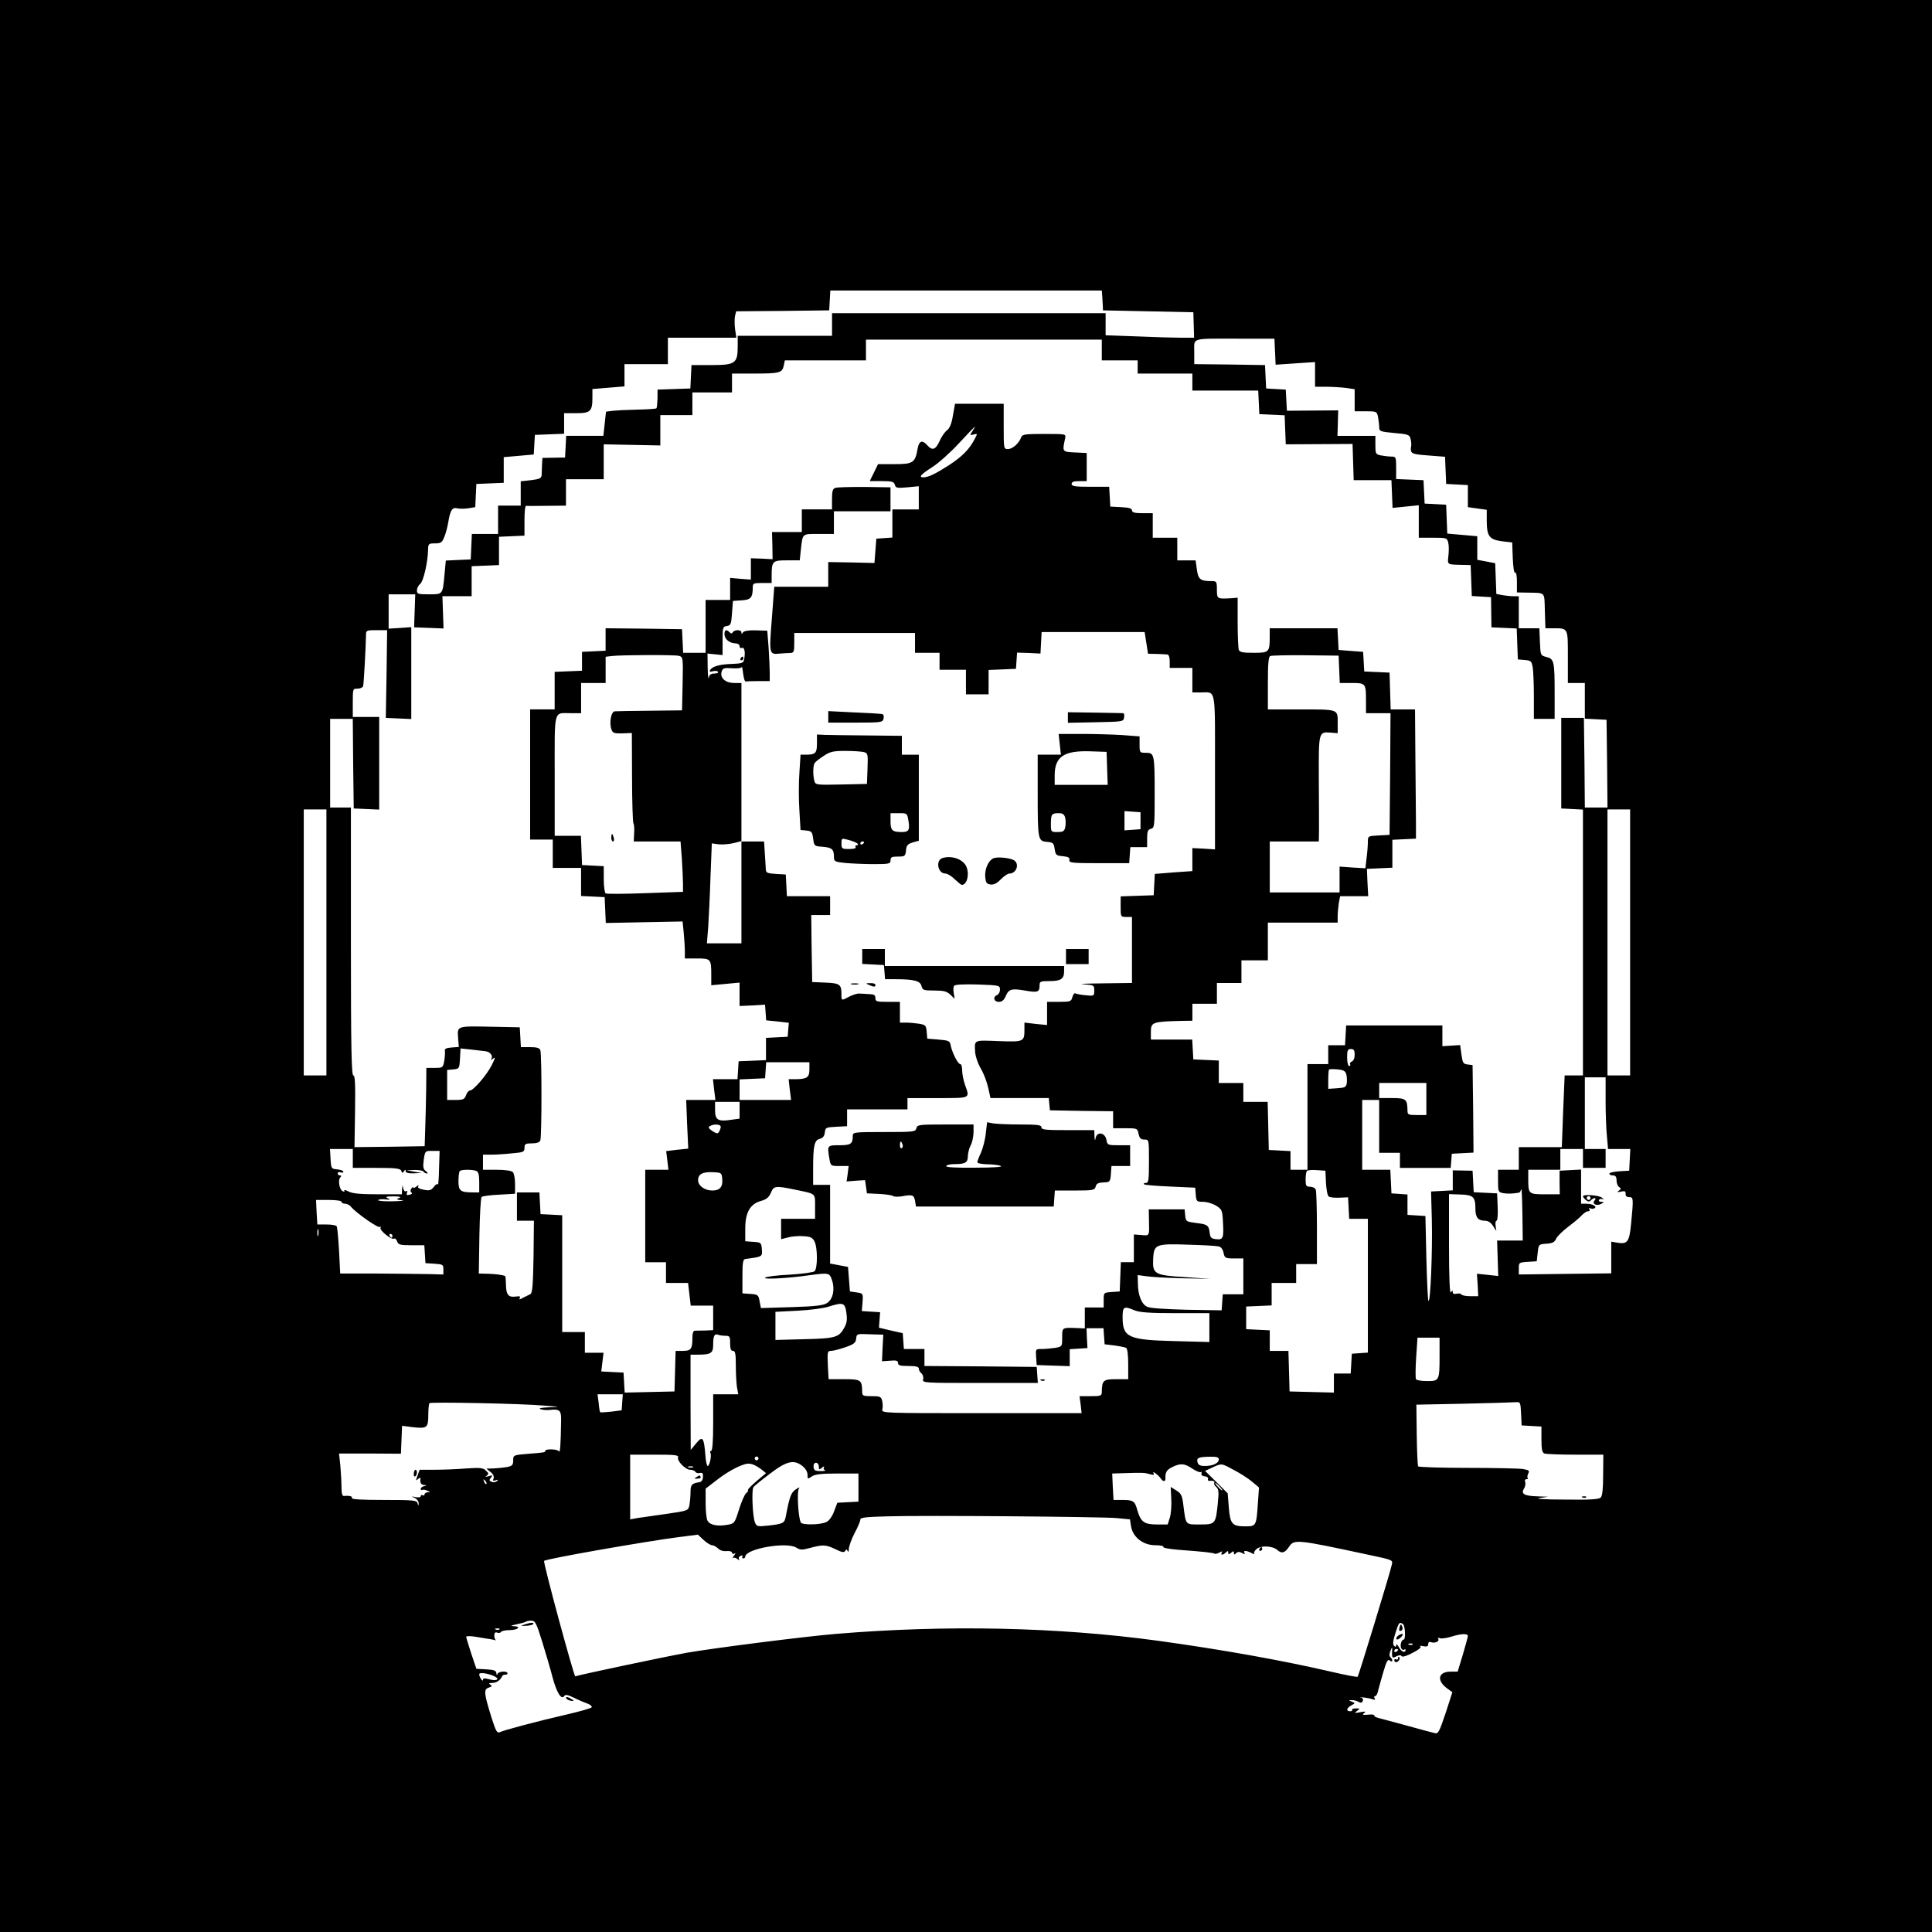 <?xml version="1.0" standalone="no"?>
<!DOCTYPE svg PUBLIC "-//W3C//DTD SVG 20010904//EN"
 "http://www.w3.org/TR/2001/REC-SVG-20010904/DTD/svg10.dtd">
<svg version="1.0" xmlns="http://www.w3.org/2000/svg"
 width="1024pt" height="1024pt" viewBox="0 0 1024 1024"
 preserveAspectRatio="xMidYMid meet">

<g transform="translate(0,1024) scale(0.1,-0.1)"
fill="#000000" stroke="none">
<path d="M0 5120 l0 -5120 5120 0 5120 0 0 5120 0 5120 -5120 0 -5120 0 0
-5120z m5842 3553 c1 -16 2 -39 3 -53 l1 -25 239 -5 240 -5 2 -67 2 -68 -68 0
c-37 0 -143 3 -234 7 l-167 6 0 59 0 58 -725 0 -725 0 0 -60 0 -60 -250 0
-250 0 0 -56 c0 -90 -13 -99 -140 -99 l-105 0 -3 -62 -3 -62 -87 -3 -87 -3 0
-47 c-1 -26 -3 -49 -6 -52 -2 -3 -47 -6 -99 -7 -52 -1 -111 -4 -131 -6 l-37
-5 -7 -64 -7 -64 -98 0 -99 0 -3 -57 -3 -58 -60 -1 -60 -1 -2 -34 c-1 -19 -2
-44 -2 -55 -1 -19 -9 -23 -56 -29 l-55 -6 0 -65 0 -64 -60 0 -60 0 0 -75 0
-75 -70 0 -69 0 -3 -67 -3 -68 -66 -3 -66 -3 -7 -75 c-10 -106 -8 -104 -82
-104 -59 0 -64 2 -64 21 0 12 8 27 17 34 17 13 41 114 42 183 1 30 3 32 37 32
30 0 37 4 49 34 8 19 17 54 21 78 10 62 21 81 47 74 12 -3 39 -3 59 0 l37 6 3
62 3 61 73 3 72 3 0 68 0 68 79 7 80 7 3 52 3 52 78 3 77 3 0 54 0 55 65 0
c75 0 85 10 85 83 l0 45 85 7 85 7 0 59 0 59 115 0 115 0 0 70 0 70 181 0 182
0 -7 46 c-3 25 -3 57 0 70 l6 24 247 2 246 3 3 53 3 52 720 0 719 0 2 -27z
m916 -297 l3 -69 104 7 105 7 0 -66 0 -65 59 0 c32 0 79 -3 105 -6 l46 -7 0
-58 0 -59 59 0 c58 0 59 -1 65 -31 3 -17 6 -42 6 -54 0 -21 6 -23 80 -30 72
-6 81 -9 86 -30 3 -12 5 -29 4 -36 -7 -44 -3 -46 90 -53 l89 -7 3 -72 3 -72
58 -3 57 -3 0 -59 0 -58 50 -7 50 -7 0 -61 c1 -80 14 -97 82 -106 l53 -6 3
-83 c2 -49 7 -80 12 -77 6 4 10 -16 10 -49 l0 -56 53 -1 c101 -2 92 7 95 -96
l3 -93 37 0 c85 0 82 5 82 -151 l0 -139 45 0 45 0 0 -95 0 -94 58 -3 57 -3 3
-232 2 -233 -60 0 -60 0 -2 238 -3 237 -60 0 -60 0 0 -240 0 -240 58 -3 57 -3
0 -704 0 -705 -49 0 -48 0 -8 -190 -7 -190 -114 0 -114 0 0 -60 0 -60 -55 0
-55 0 0 -59 c0 -57 1 -60 28 -65 23 -4 52 -3 84 3 3 0 8 9 11 18 2 10 5 -47 6
-127 l2 -145 -68 0 -68 0 3 -94 3 -94 -56 6 -57 6 4 -60 3 -59 -42 0 c-23 0
-44 4 -47 9 -3 5 -15 7 -26 4 -13 -3 -20 0 -20 8 0 11 -2 11 -10 -1 -6 -10
-10 76 -10 253 l0 268 60 -2 c69 -2 80 -13 80 -76 0 -45 14 -63 50 -63 17 0
31 -9 43 -27 l18 -28 -4 28 c-2 15 0 27 5 27 5 0 8 33 6 73 l-3 72 -62 3 -62
3 -3 57 -3 57 -52 1 -53 1 0 -53 0 -53 -57 -3 -58 -3 4 -150 c4 -164 -7 -440
-18 -430 -3 4 -8 106 -11 228 l-5 222 -47 3 -48 3 0 54 0 54 -42 3 -43 3 -3
63 -3 62 -74 0 -75 0 0 185 0 185 45 0 45 0 0 -140 0 -140 55 0 55 0 0 -40 0
-40 134 0 135 0 3 38 3 37 58 3 57 3 -2 232 -3 232 -26 3 c-24 3 -27 9 -33 53
l-7 50 -47 -3 -47 -3 0 55 0 55 -255 0 -255 0 -3 -52 -3 -53 -45 0 -44 0 0
-50 0 -50 -55 0 -55 0 0 -280 0 -280 -45 0 -45 0 0 50 0 49 -57 3 -58 3 -3
128 -3 127 -64 0 -65 0 0 50 0 50 -65 0 -65 0 0 60 0 59 -67 3 -68 3 -3 53 -3
52 -110 0 -109 0 0 40 c0 52 7 55 158 59 l62 1 0 45 0 45 65 0 65 0 0 55 0 55
65 0 65 0 0 60 0 60 70 0 70 0 0 100 0 100 185 0 185 0 0 33 c0 17 3 49 6 70
l7 37 74 0 75 0 -4 73 -3 72 68 3 67 3 0 74 0 74 63 3 62 3 0 83 c0 45 -2 199
-3 342 l-2 260 -65 0 -64 0 -3 98 -3 97 -67 3 -67 3 -3 52 -3 52 -65 5 -65 5
-3 58 -3 57 -179 0 -180 0 0 -42 c0 -85 -3 -88 -85 -88 -57 0 -74 3 -79 16 -3
9 -6 74 -6 146 l0 130 -37 -3 c-72 -4 -73 -3 -73 46 0 42 -2 45 -27 45 -61 0
-72 9 -79 61 l-7 49 -48 0 -49 0 0 60 0 60 -65 0 -65 0 0 65 0 65 -55 0 c-41
0 -55 4 -55 15 0 10 -15 15 -57 17 l-58 3 -3 53 -3 52 -100 0 c-81 0 -99 3
-99 15 0 11 11 15 40 15 l40 0 0 75 0 74 -62 3 c-69 3 -68 3 -52 76 4 22 3 22
-111 22 -101 0 -116 -2 -122 -17 -11 -32 -46 -63 -70 -63 -23 0 -23 1 -23 120
l0 120 -129 0 -129 0 -11 -62 c-7 -43 -17 -68 -32 -79 -11 -8 -29 -34 -39 -57
-21 -46 -38 -52 -65 -22 -27 30 -43 24 -51 -17 -13 -76 -24 -83 -122 -83 l-88
0 -22 -45 -22 -45 64 0 c54 0 64 -3 69 -19 4 -17 11 -19 66 -14 l61 6 0 -62 0
-61 -70 0 -70 0 0 -74 0 -75 -42 -3 -43 -3 -5 -64 -5 -65 -122 3 -123 2 0 -65
0 -66 -143 0 -143 0 -13 -171 c-15 -188 -14 -189 43 -183 17 1 41 3 54 3 20 1
22 6 22 54 l0 52 320 0 320 0 0 -52 0 -53 65 0 65 0 0 -45 0 -45 70 0 70 0 0
-65 0 -65 60 0 60 0 0 65 0 64 73 3 72 3 3 43 3 43 62 -2 62 -3 3 57 3 57 273
0 273 0 9 -57 9 -58 45 -1 c25 -1 51 -2 58 -3 7 -1 12 -15 12 -36 l0 -35 60 0
60 0 0 -65 0 -65 44 0 c83 0 76 37 76 -422 l0 -410 -60 4 -60 3 0 -61 0 -61
-100 -7 -99 -8 -3 -56 -3 -57 -87 -3 -88 -3 0 -54 c0 -54 0 -55 30 -55 l30 0
0 -175 0 -175 -157 -2 c-87 -1 -132 -3 -100 -5 56 -4 57 -5 57 -33 0 -29 -1
-30 -46 -25 -25 2 -49 7 -54 10 -5 3 -12 -6 -16 -20 -6 -23 -10 -25 -70 -25
l-64 0 0 -61 0 -62 -60 6 -60 7 0 -38 c0 -64 -4 -65 -139 -60 -133 5 -126 8
-122 -62 2 -19 13 -53 25 -75 23 -39 38 -80 50 -137 l6 -28 155 0 154 0 3 -32
3 -33 168 -3 167 -2 0 -45 0 -45 64 0 c63 0 65 0 71 -30 5 -23 12 -30 31 -30
24 0 24 0 24 -115 0 -101 -2 -115 -17 -115 -9 0 -13 -3 -9 -7 3 -4 66 -9 139
-12 l132 -6 3 -37 c3 -36 5 -38 39 -38 20 0 50 -9 68 -20 31 -19 34 -25 37
-83 5 -89 2 -99 -36 -95 -26 3 -31 8 -34 33 -5 41 -12 46 -73 53 -52 7 -54 8
-57 40 l-3 32 -95 0 -95 0 1 -57 c2 -86 4 -83 -40 -79 l-40 3 0 -73 0 -74 -35
0 -34 0 -3 -77 -3 -78 -42 -3 c-43 -3 -43 -3 -43 -43 l0 -39 -50 0 -50 0 0
-55 0 -56 -42 2 c-79 3 -78 4 -78 -50 0 -48 0 -48 -37 -55 -21 -3 -53 -6 -71
-6 -33 0 -33 0 -30 -43 l3 -42 88 -3 87 -3 0 45 0 45 47 3 47 3 -3 52 -2 53
45 0 45 0 3 -43 3 -42 51 -6 c29 -4 57 -10 63 -13 7 -4 11 -40 11 -87 l0 -79
-64 0 c-68 0 -75 -6 -76 -67 0 -21 -5 -23 -59 -23 l-59 0 6 -45 5 -45 -531 0
c-524 0 -530 0 -525 20 3 11 2 31 -1 45 -6 23 -11 25 -56 25 -45 0 -50 2 -50
23 -1 63 -6 67 -95 67 l-83 0 -4 75 c-3 70 -2 75 17 75 12 0 45 9 75 19 46 16
56 24 58 46 3 26 4 26 74 23 l70 -2 -4 -71 -3 -70 43 3 c33 3 42 0 42 -12 0
-13 11 -16 55 -16 40 0 55 -4 55 -14 0 -7 6 -19 14 -25 8 -7 12 -21 9 -31 -5
-20 2 -20 301 -20 l307 0 -3 43 -3 42 -297 3 -298 2 0 45 0 45 -54 0 -55 0 -3
42 -3 42 -63 14 -63 15 3 41 3 41 -48 3 -49 3 4 47 c3 47 3 47 -32 52 l-35 5
-5 65 -5 65 -47 9 -48 9 0 209 0 208 -45 0 -45 0 0 89 c0 119 7 148 35 155 17
4 25 15 27 34 3 26 6 27 61 30 l57 3 0 44 0 45 160 0 160 0 0 30 0 30 160 0
c178 0 171 -3 145 70 -8 23 -15 58 -15 76 0 19 -4 34 -10 34 -12 0 -41 56 -50
95 -5 29 -9 30 -65 35 l-60 5 -3 36 c-3 34 -6 37 -40 43 -20 3 -52 6 -69 6
l-33 0 0 55 0 55 -65 0 c-58 0 -65 2 -65 20 0 16 -7 20 -32 21 -18 1 -42 2
-53 3 -11 1 -35 -7 -53 -16 -43 -23 -42 -23 -42 15 0 49 -9 56 -85 59 l-70 3
-3 178 -2 177 50 0 50 0 0 50 0 50 -115 0 -114 0 -3 58 -3 57 -52 3 c-47 3
-53 6 -54 25 0 12 -2 36 -3 52 -1 17 -3 45 -4 63 l-2 32 -60 0 -60 0 0 -270 0
-270 -91 0 -92 0 7 88 c3 48 9 167 12 264 l7 178 35 -5 c19 -2 55 0 79 6 l43
11 0 419 0 419 -38 0 c-47 0 -77 27 -67 60 6 19 13 21 56 18 28 -2 50 1 51 7
0 6 4 -10 7 -35 3 -25 9 -44 14 -42 4 1 34 2 67 2 l60 0 0 43 c0 24 -3 84 -6
134 l-7 90 -60 2 c-40 1 -63 -3 -69 -11 -6 -10 -8 -10 -8 0 0 15 -36 16 -46 1
-4 -8 -9 -8 -17 0 -17 17 -27 13 -27 -10 0 -26 26 -48 58 -49 12 0 22 -6 22
-15 0 -8 6 -12 13 -9 13 5 19 -23 11 -62 -3 -18 -12 -21 -65 -23 -65 -2 -103
-13 -115 -32 -5 -9 -1 -11 14 -7 12 4 25 2 28 -3 3 -5 -6 -9 -20 -9 -18 0 -26
-6 -29 -22 -2 -13 -5 11 -6 52 l-1 76 40 -4 40 -4 0 75 c0 71 1 76 23 79 20 3
23 10 27 68 l5 65 46 3 c49 3 59 14 59 70 0 20 5 22 50 22 l50 0 0 38 c0 78 5
82 80 82 l69 0 6 58 c10 86 5 82 95 82 l80 0 0 60 0 60 150 0 150 0 0 64 0 63
-137 2 c-75 0 -145 -1 -155 -5 -14 -4 -18 -16 -18 -60 l0 -54 -80 0 -80 0 0
-60 0 -60 -79 0 -79 0 2 -72 1 -72 -57 3 -58 2 0 -57 0 -56 -55 4 -55 5 0 -59
0 -58 -65 0 -65 0 0 -140 0 -140 -60 0 -59 0 -3 63 -3 62 -202 3 -203 2 0 -59
0 -60 -62 -3 -63 -3 0 -50 0 -50 -72 -3 -73 -3 0 -99 0 -100 -65 0 -65 0 0
-345 0 -345 60 0 60 0 0 -75 0 -75 75 0 75 0 0 -75 0 -74 63 -3 62 -3 3 -69 3
-68 203 4 204 4 6 -59 c3 -33 6 -77 6 -98 l0 -39 64 0 c74 0 76 -3 76 -87 l0
-55 75 7 75 7 0 -62 0 -62 68 3 67 4 3 -41 3 -42 60 -6 60 -7 -3 -37 -3 -37
-57 -3 -58 -3 0 -59 0 -59 -72 -3 -73 -3 -3 -47 -3 -48 -65 0 -65 0 6 -55 7
-55 -77 0 -78 0 5 -129 6 -129 -59 -6 -58 -7 6 -49 6 -50 -62 0 -61 0 0 -245
0 -245 55 0 55 0 0 -55 0 -55 59 0 58 0 7 -60 7 -60 59 0 60 0 0 -65 0 -65
-42 -2 c-24 0 -49 -1 -55 -1 -8 1 -13 -13 -13 -37 0 -60 -7 -70 -51 -70 l-38
0 -3 -107 -3 -108 -132 -3 -132 -3 -3 53 -3 53 -59 3 -59 3 6 50 6 49 -49 0
-50 0 0 55 0 55 -60 0 -60 0 0 310 0 309 -57 3 -58 3 -3 58 -3 57 -59 0 -60 0
0 -75 0 -75 45 0 45 0 -2 -191 c-3 -159 -6 -193 -18 -199 -8 -4 -26 -12 -39
-19 -18 -10 -21 -10 -16 0 6 8 0 10 -22 7 -38 -5 -50 9 -51 61 -1 24 -2 45 -4
47 -7 6 -51 12 -97 13 l-43 1 3 199 c2 110 7 203 12 207 4 4 45 10 92 12 l85
5 0 51 c0 29 -5 57 -12 64 -7 7 -42 12 -85 12 l-73 0 0 40 0 40 43 0 c23 0 72
3 110 7 62 5 67 8 67 29 0 21 5 24 39 24 26 0 41 5 45 16 8 20 8 458 0 478 -4
12 -20 16 -55 16 l-48 0 -3 53 -3 52 -145 3 c-190 4 -186 5 -182 -57 l4 -50
-39 -3 c-27 -2 -37 -7 -35 -17 2 -8 0 -32 -3 -53 -7 -37 -8 -38 -51 -38 l-44
0 -1 -112 c-1 -62 -3 -156 -5 -208 l-3 -95 -186 -3 -186 -2 3 190 c2 147 0
190 -9 190 -10 0 -13 149 -13 710 l0 710 -55 0 -55 0 0 235 0 235 60 0 60 0 2
-237 3 -238 67 -3 68 -3 0 246 0 245 -70 0 -70 0 0 75 c0 74 0 75 25 75 14 0
27 6 30 13 3 11 14 204 15 270 0 26 2 27 56 27 l56 0 -3 -232 -4 -233 68 -3
67 -3 0 244 0 243 -60 -4 -60 -4 0 91 0 91 70 0 71 0 -3 -87 -3 -88 78 -3 78
-3 -3 86 -3 85 78 0 77 0 0 80 0 79 73 3 72 3 0 75 0 75 68 3 67 3 0 79 c0 44
3 79 8 79 4 -1 53 -1 110 0 l102 1 0 70 0 70 100 0 100 0 0 93 0 92 150 -3
150 -3 0 80 0 81 85 0 85 0 0 60 0 60 105 0 105 0 0 50 0 50 113 0 c139 0 153
4 161 41 l6 29 215 0 215 0 0 55 0 55 625 0 625 0 0 -55 0 -55 95 0 95 0 0
-35 0 -35 145 0 145 0 0 -45 0 -45 175 0 174 0 3 -62 3 -63 67 -3 67 -3 3 -77
3 -77 177 1 177 1 3 -96 3 -96 100 0 100 0 3 -73 3 -74 69 7 70 7 0 -86 0 -86
75 0 c72 0 75 -1 81 -26 4 -14 4 -45 1 -70 -5 -49 -9 -46 78 -48 l40 -1 3 -82
3 -82 51 -3 51 -3 1 -80 1 -80 67 -3 67 -3 3 -82 3 -82 36 -3 c34 -3 37 -6 43
-40 3 -20 6 -90 6 -154 l0 -118 55 0 55 0 0 138 c0 167 -3 180 -44 190 -31 8
-31 9 -34 80 l-3 72 -54 0 -55 0 0 85 0 85 -29 0 c-16 0 -42 3 -59 6 l-31 6
-3 82 -3 81 -47 9 -48 9 0 63 0 62 -80 7 -79 7 -3 77 -3 76 -57 3 -57 3 -3 62
-3 62 -72 3 -73 3 0 59 c0 56 -1 60 -24 60 -13 0 -38 3 -55 6 -30 6 -31 9 -31
55 l0 49 -101 0 -100 0 2 68 2 67 -136 -1 -136 -1 -3 56 -3 56 -52 3 -52 3 -3
62 -3 62 -187 3 -188 2 0 65 c0 77 -22 70 235 70 l190 0 3 -69z m-1603 -420
c-16 -23 -15 -24 5 -19 21 6 22 5 6 -24 -27 -53 -66 -93 -137 -139 -70 -45
-109 -64 -135 -64 -27 0 -14 15 47 54 33 21 97 78 142 127 45 49 83 88 85 89
1 0 -5 -11 -13 -24z m-1557 -1192 c22 -6 23 -8 20 -148 l-3 -141 -170 -2 c-93
-1 -177 -2 -186 -3 -20 0 -31 -62 -18 -97 7 -19 15 -21 58 -20 l50 2 1 -234
c0 -129 4 -239 7 -244 4 -6 6 -30 4 -54 l-2 -43 124 0 124 0 7 -92 c3 -50 6
-110 6 -133 l0 -42 -200 -7 c-110 -4 -204 -5 -210 -1 -5 3 -10 37 -10 75 l0
69 -57 3 -58 3 -3 78 -3 77 -69 0 -70 0 0 319 c0 360 -8 331 86 331 l54 0 0
80 0 80 65 0 65 0 0 69 0 70 33 4 c54 6 330 7 355 1z m3500 -71 l3 -73 63 0
c75 0 76 -2 76 -96 l0 -64 65 0 65 0 -2 -322 -3 -323 -57 -3 c-58 -3 -58 -3
-58 -35 0 -18 -3 -56 -7 -86 l-6 -53 -69 4 -68 5 0 -68 0 -69 -185 0 -185 0 0
135 0 135 130 0 130 0 1 58 c0 31 0 156 -1 278 -1 245 -1 246 63 241 l37 -3 0
57 c0 71 6 69 -207 69 l-163 0 0 139 c0 102 3 141 13 144 6 3 91 5 187 4 l175
-2 3 -72z m-5368 -1448 l0 -705 -60 0 -60 0 0 705 0 705 60 0 60 0 0 -705z
m6910 0 l0 -705 -60 0 -60 0 0 705 0 705 60 0 60 0 0 -705z m-6065 -577 c24
-4 39 -24 29 -41 -5 -8 -2 -7 9 2 14 11 12 3 -7 -35 -26 -52 -97 -134 -115
-134 -7 0 -16 -11 -21 -25 -8 -22 -16 -25 -55 -25 l-45 0 0 79 0 80 33 3 c31
3 32 4 35 57 l3 54 57 -6 c31 -4 66 -8 77 -9z m4605 -18 c0 -18 -6 -33 -15
-36 -8 -4 -12 -10 -9 -15 3 -5 0 -9 -5 -9 -6 0 -11 20 -11 45 0 38 3 45 20 45
16 0 20 -7 20 -30z m-2890 -79 c0 -42 -13 -51 -78 -51 l-32 0 6 -55 7 -55
-137 0 -136 0 0 55 0 54 68 3 67 3 3 43 3 42 115 0 114 0 0 -39z m2846 -26 c3
-13 4 -34 2 -46 -3 -21 -9 -24 -50 -27 l-48 -3 0 49 c0 27 2 51 4 53 3 3 23 3
46 1 32 -3 41 -9 46 -27z m1374 -137 c0 -68 3 -153 7 -190 l6 -68 59 0 59 0
-3 -57 -3 -58 -52 -3 c-29 -2 -53 -7 -53 -13 0 -5 8 -9 19 -9 13 0 19 -7 19
-26 0 -15 6 -30 13 -35 12 -8 12 -11 -1 -20 -12 -8 -9 -9 11 -5 21 5 26 2 25
-12 -1 -11 6 -17 19 -17 23 0 23 -7 10 -142 -9 -94 -19 -108 -70 -100 l-35 6
0 -84 0 -84 -245 -3 -245 -3 0 32 c0 31 1 32 48 35 l47 3 5 45 c5 45 5 45 46
48 32 2 44 8 52 27 6 13 35 41 64 63 29 22 62 49 72 61 11 11 25 21 33 21 8 0
11 5 7 12 -4 7 -3 8 4 4 7 -4 17 -4 23 0 16 9 -10 24 -43 24 l-28 0 0 90 0 91
-57 -3 -57 -3 0 -62 1 -63 -77 0 c-88 0 -90 1 -90 81 l0 49 85 0 85 0 0 55 0
55 60 0 60 0 0 -50 0 -50 60 0 60 0 0 50 0 50 -55 0 -55 0 0 190 0 190 55 0
55 0 0 -122z m-950 7 l0 -85 -50 0 c-45 0 -50 2 -50 23 -1 61 -7 67 -81 67
l-69 0 0 40 0 40 125 0 125 0 0 -85z m-3640 -59 l0 -45 -44 -6 c-70 -11 -86
-1 -86 51 l0 44 65 0 65 0 0 -44z m-100 -88 c0 -7 -4 -19 -9 -27 -7 -11 -13
-10 -35 4 -20 14 -24 20 -14 26 20 13 58 11 58 -3z m-1950 -168 l0 -50 125 0
c105 0 127 -3 132 -16 5 -13 7 -13 14 -2 7 10 9 10 9 1 0 -9 14 -13 43 -12
l42 2 -40 7 -40 7 42 2 c23 0 45 -3 48 -9 3 -5 11 -10 18 -10 6 0 3 6 -6 13
-14 10 -16 21 -11 60 7 47 7 47 45 47 l39 0 -3 -95 c-1 -52 -4 -90 -6 -83 -2
6 -11 1 -21 -12 -15 -19 -23 -22 -54 -16 -25 5 -34 11 -29 19 4 7 0 7 -10 -2
-9 -7 -17 -10 -17 -5 0 5 -4 2 -10 -6 -6 -9 -5 -17 1 -21 6 -3 2 -9 -9 -11
-16 -4 -19 -2 -15 10 4 10 2 13 -5 8 -6 -3 -12 3 -15 16 -4 20 -4 19 -6 -4
l-1 -28 -127 0 c-92 0 -136 4 -156 15 -15 8 -25 10 -22 5 3 -6 0 -7 -8 -4 -18
7 -27 60 -13 74 7 7 6 10 -2 10 -7 0 -12 5 -12 11 0 6 7 9 15 5 8 -3 15 -1 15
4 0 5 -15 10 -32 12 -32 3 -33 4 -36 56 l-3 52 60 0 61 0 0 -50z m654 -66 c12
-5 16 -20 16 -60 l0 -54 -32 0 c-68 0 -78 8 -78 59 0 26 3 51 7 54 8 9 66 9
87 1z m4504 -64 c2 -36 8 -68 15 -72 7 -5 32 -7 57 -6 l45 2 3 -57 3 -57 49 0
50 0 0 -354 0 -355 -42 -3 -43 -3 -3 -52 -3 -53 -45 0 -44 0 0 -50 0 -51 -117
3 -118 3 -3 108 -3 107 -49 0 -50 0 0 55 0 54 -62 3 -63 3 0 60 0 60 68 3 67
3 0 59 0 60 65 0 65 0 0 50 0 50 55 0 55 0 0 189 c0 104 -3 196 -6 205 -3 9
-17 16 -30 16 -21 0 -24 5 -24 38 0 21 3 42 7 46 4 4 28 6 53 4 l45 -3 3 -65z
m-3200 22 c4 -42 -12 -62 -52 -62 -41 0 -76 25 -76 55 0 32 25 45 80 42 43 -2
45 -3 48 -35z m384 -57 c116 -24 108 -18 108 -91 l0 -64 -90 0 -90 0 0 -54 0
-54 35 9 c20 6 57 9 83 7 38 -2 49 -8 59 -28 17 -33 17 -144 0 -158 -7 -6 -67
-14 -132 -18 -66 -3 -124 -10 -130 -16 -11 -10 115 -4 235 13 104 14 107 13
120 -27 16 -48 5 -100 -26 -120 -19 -13 -60 -18 -188 -22 l-163 -5 -7 36 c-6
34 -9 36 -49 39 l-42 3 0 90 c0 72 3 90 15 92 91 12 91 12 88 51 -3 36 -4 37
-45 40 l-43 3 0 68 c0 85 26 130 84 146 29 8 41 19 52 43 15 37 23 38 126 17z
m-2097 -45 c-17 -6 -14 -8 15 -12 19 -2 -2 -4 -48 -5 -45 -1 -80 2 -78 6 3 4
20 6 38 4 27 -3 29 -1 13 6 -15 7 -9 10 30 10 35 0 44 -3 30 -9z m-305 -20 c0
-5 8 -10 19 -10 10 0 25 -7 32 -17 27 -32 142 -113 152 -106 5 3 7 1 4 -4 -8
-13 59 -67 72 -58 5 3 12 -4 16 -15 6 -17 15 -20 75 -20 l69 0 3 -47 3 -48 48
-3 c44 -3 47 -5 47 -30 l0 -27 -77 2 c-43 1 -166 2 -274 3 l-196 0 -6 121 c-4
66 -9 125 -13 130 -3 5 -27 9 -54 9 l-48 0 -4 65 -3 65 68 0 c38 0 67 -4 67
-10z m-123 -177 c-3 -10 -5 -4 -5 12 0 17 2 24 5 18 2 -7 2 -21 0 -30z m393
-3 c0 -5 -2 -10 -4 -10 -3 0 -8 5 -11 10 -3 6 -1 10 4 10 6 0 11 -4 11 -10z
m4377 -56 c14 -2 24 -14 28 -34 6 -28 9 -30 56 -30 l49 0 0 -95 0 -95 -54 0
-55 0 -3 -42 -3 -43 -185 3 c-113 3 -195 8 -210 16 -29 13 -49 62 -49 125 l-1
43 43 -6 c23 -4 110 -9 192 -11 l150 -3 -134 9 c-163 10 -173 16 -169 98 4 76
14 80 186 74 75 -2 147 -6 159 -9z m-1971 -351 c5 -35 3 -54 -10 -78 -29 -54
-47 -59 -213 -63 l-153 -4 0 74 0 75 118 6 c64 3 137 13 162 21 79 25 88 22
96 -31z m1527 12 c28 -11 79 -15 217 -15 l180 0 0 -76 0 -77 -187 5 c-244 6
-273 20 -273 127 0 56 7 60 63 36z m-2167 -135 c21 0 24 -4 24 -40 0 -29 4
-40 15 -40 12 0 15 -15 15 -77 0 -43 3 -95 6 -115 l7 -38 -67 0 -66 0 0 -150
c0 -99 -4 -150 -11 -150 -5 0 -7 -5 -4 -10 8 -13 -4 -70 -14 -70 -5 0 -11 29
-13 64 -7 88 -15 97 -49 55 l-28 -34 -1 253 0 252 38 0 c71 0 82 8 82 54 0 47
7 59 28 51 7 -3 25 -5 38 -5z m3784 -102 c0 -136 -1 -138 -66 -138 -29 0 -55
4 -59 10 -3 5 -3 57 1 115 l7 105 58 0 59 0 0 -92z m-4332 -250 l-3 -43 -55
-7 c-30 -3 -57 -5 -59 -3 -2 2 -6 24 -8 50 l-6 45 67 0 67 0 -3 -42z m-413
-18 c89 -7 89 -7 25 -9 -43 -2 -58 -5 -45 -10 11 -4 33 -6 49 -4 52 6 61 -2
60 -54 -2 -133 -5 -177 -12 -165 -8 12 -72 14 -72 2 0 -8 -5 -9 -97 -16 -72
-6 -73 -7 -73 -35 0 -24 -5 -29 -34 -35 -19 -3 -51 -6 -71 -7 l-37 -1 22 -18
c14 -11 20 -24 16 -34 -5 -12 -2 -15 11 -10 13 5 15 4 7 -4 -6 -6 -18 -8 -28
-4 -14 5 -14 9 -4 22 11 13 9 14 -12 8 -18 -5 -21 -4 -11 2 12 9 12 13 -3 27
-14 15 -30 17 -104 12 -48 -4 -123 -7 -167 -7 l-81 0 -11 -31 c-10 -27 -10
-29 3 -18 8 7 14 8 13 3 -4 -22 2 -34 19 -35 16 -1 16 -2 0 -6 -10 -2 -18 -9
-18 -14 0 -6 3 -8 8 -6 4 3 16 1 27 -4 17 -6 17 -8 3 -8 -10 -1 -18 -6 -18
-12 0 -5 -4 -7 -10 -4 -5 3 -10 1 -10 -5 0 -6 -11 -8 -27 -5 -26 5 -26 5 -5
-4 12 -6 21 -18 21 -28 -1 -17 -2 -17 -6 0 -4 15 -21 17 -179 17 -114 0 -173
3 -169 10 6 9 -14 14 -42 11 -9 -1 -13 14 -13 46 0 26 -3 77 -6 114 l-7 65
164 0 164 -1 3 74 3 74 54 -7 c78 -9 85 -4 85 63 0 32 3 60 6 64 8 7 485 -2
609 -13z m5177 -42 l3 -63 53 -3 52 -3 0 -68 c0 -54 4 -70 16 -75 9 -3 82 -6
164 -6 l148 0 -1 -107 c0 -73 -4 -112 -13 -120 -9 -10 -58 -13 -191 -11 -109
0 -161 4 -133 8 l45 7 -55 2 c-70 2 -90 13 -73 40 7 11 10 27 7 36 -4 8 -1 15
7 15 7 0 9 3 6 6 -3 4 -2 14 3 24 8 15 4 18 -28 24 -20 3 -153 6 -294 6 -141
0 -259 4 -262 8 -2 4 -6 80 -7 167 l-2 160 249 5 c137 3 261 7 276 8 26 2 27
1 30 -60z m-4468 -232 c-7 -19 39 -66 64 -66 11 0 24 -5 28 -11 3 -6 14 -9 24
-6 13 3 17 -2 16 -21 -1 -16 -7 -26 -19 -28 -40 -6 -47 -13 -47 -52 0 -22 -3
-53 -6 -69 -6 -30 -6 -30 -122 -47 -65 -9 -134 -19 -154 -22 l-38 -7 0 172 0
171 130 0 c106 0 128 -2 124 -14z m426 -6 c0 -5 -4 -10 -10 -10 -5 0 -10 5
-10 10 0 6 5 10 10 10 6 0 10 -4 10 -10z m2440 -5 c0 -20 -32 -35 -73 -35 -26
0 -36 5 -40 20 -6 23 5 28 66 29 35 1 47 -3 47 -14z m-2422 -55 l22 -18 -50
-42 c-28 -24 -48 -45 -46 -48 3 -3 -1 -10 -9 -16 -8 -6 -25 -45 -38 -86 -23
-74 -24 -75 -63 -82 -51 -9 -92 -1 -104 22 -6 10 -10 53 -10 94 l0 76 52 40
c54 43 115 78 158 90 26 7 49 -1 88 -30z m216 19 c15 -12 26 -30 26 -45 0 -24
1 -24 22 -10 17 12 49 16 135 16 l113 0 0 -75 0 -74 -56 -3 -56 -3 -17 -45
c-10 -27 -26 -50 -41 -57 -30 -15 -126 -17 -135 -3 -14 22 -22 165 -11 179 7
10 2 9 -16 -3 -25 -17 -33 -36 -53 -143 -7 -36 -13 -40 -94 -49 -58 -6 -61 -5
-70 18 -12 31 -18 169 -8 185 4 7 44 39 88 72 89 68 127 77 173 40z m86 -2 c0
-17 2 -18 17 -6 9 8 14 9 10 2 -4 -6 -1 -13 5 -15 7 -3 -3 -5 -22 -5 -30 0
-36 4 -38 22 -1 13 4 22 13 22 8 0 15 -9 15 -20z m1981 -12 c20 -13 40 -21 44
-17 3 4 5 0 3 -8 -2 -8 5 -14 17 -15 11 0 19 -6 18 -12 -2 -7 0 -12 5 -12 19
3 33 -2 28 -10 -3 -5 1 -15 10 -22 13 -11 15 -26 9 -82 -11 -115 -13 -117 -95
-117 -79 0 -74 -5 -88 103 -6 50 -11 61 -37 77 l-30 19 3 -62 c2 -33 -1 -78
-7 -99 l-12 -38 -58 0 c-67 0 -85 14 -103 76 -13 48 -21 54 -80 54 l-46 0 -4
70 -3 70 65 2 c98 3 103 3 133 -5 22 -6 27 -5 21 5 -10 17 28 -12 39 -29 4 -7
12 -13 16 -13 5 0 9 6 8 13 -1 34 6 46 36 61 44 22 66 20 108 -9z m218 -6 c32
-16 75 -44 96 -61 l38 -32 -6 -85 c-8 -118 -9 -121 -66 -121 -70 0 -81 12 -88
100 l-6 75 -60 60 -60 59 39 18 c50 23 47 23 113 -13z m-2866 14 c-7 -2 -19
-2 -25 0 -7 3 -2 5 12 5 14 0 19 -2 13 -5z m-1095 -88 c-3 -3 -9 2 -12 12 -6
14 -5 15 5 6 7 -7 10 -15 7 -18z m3887 -15 c10 -11 16 -20 13 -20 -3 0 -13 9
-23 20 -10 11 -16 20 -13 20 3 0 13 -9 23 -20z m-548 -166 l72 -7 6 -38 c10
-57 64 -99 128 -99 26 0 46 -4 43 -9 -3 -5 31 -11 77 -15 136 -10 190 -16 195
-21 3 -2 14 0 25 6 14 8 18 8 13 0 -10 -15 7 -14 22 1 9 9 12 9 12 -1 0 -11 3
-11 15 -1 12 10 15 10 15 -1 0 -10 3 -10 12 -1 8 8 17 8 31 1 14 -8 18 -8 13
0 -9 14 9 14 37 0 12 -7 19 -8 15 -4 -4 4 1 16 12 25 24 20 86 17 111 -6 22
-20 40 -15 62 19 27 39 40 38 417 -43 133 -28 133 -28 127 -53 -9 -43 -176
-589 -181 -594 -3 -3 -65 9 -138 26 -263 61 -582 118 -923 165 -530 72 -1118
85 -1705 36 -168 -14 -647 -75 -790 -100 -126 -23 -580 -119 -591 -125 -6 -4
-172 606 -165 612 10 11 536 103 713 126 l102 13 30 -28 c16 -15 37 -28 45
-28 8 0 22 -8 32 -17 10 -11 29 -16 46 -14 16 1 28 -2 28 -9 0 -6 5 -8 13 -4
7 5 7 1 -3 -12 -8 -10 -10 -16 -6 -12 5 4 16 2 24 -5 10 -8 13 -8 9 -1 -4 7 0
15 9 18 8 3 12 2 9 -4 -3 -6 -1 -10 4 -10 6 0 11 4 11 9 0 42 219 81 271 48
21 -13 30 -13 74 -1 68 18 82 17 133 -7 34 -17 46 -19 52 -9 6 10 9 9 13 -1 3
-8 6 -2 6 12 1 15 15 53 31 84 17 31 30 63 30 71 0 11 30 14 143 17 197 6
1126 -2 1214 -9z m-3043 -656 c19 -62 45 -149 56 -193 22 -79 46 -117 61 -94
5 9 19 6 50 -9 24 -12 57 -26 72 -31 16 -6 26 -15 23 -20 -3 -5 -59 -21 -123
-36 -170 -39 -345 -86 -364 -96 -14 -7 -21 5 -44 78 -40 129 -42 149 -15 158
18 6 20 9 9 16 -10 6 -8 9 9 9 23 0 44 14 53 35 2 6 10 9 17 9 6 -1 12 2 12 7
0 14 -48 11 -53 -3 -3 -8 -6 -6 -6 4 -1 13 -12 18 -53 20 l-53 3 -27 80 c-14
44 -27 84 -27 89 -1 5 18 5 42 2 23 -4 53 -9 67 -11 14 -2 32 -5 40 -7 8 -3
12 -3 8 -1 -5 3 -8 14 -8 25 0 14 5 18 15 15 8 -4 17 -2 20 3 4 6 24 10 45 10
45 0 66 19 23 21 -21 1 -17 3 16 10 24 5 46 11 49 14 3 3 16 5 28 5 21 0 27
-12 58 -112z m4562 94 c12 -8 15 -82 4 -82 -12 0 -20 -28 -14 -45 4 -8 10 -12
15 -9 5 3 9 3 9 0 0 -19 -22 -12 -34 11 -8 15 -15 21 -16 14 0 -11 -3 -12 -11
-4 -8 8 -6 26 7 67 18 57 21 61 40 48z m-4789 -28 c-3 -3 -12 -4 -19 -1 -8 3
-5 6 6 6 11 1 17 -2 13 -5z m5133 -35 c0 -5 -12 -50 -27 -100 l-27 -89 -37 0
c-66 0 -76 -46 -20 -88 l29 -21 -36 -111 c-33 -98 -39 -111 -57 -106 -11 2
-76 20 -145 39 -69 19 -138 37 -153 41 -15 4 -26 10 -23 14 2 4 -12 6 -32 4
-29 -3 -34 -1 -22 8 12 9 7 10 -20 5 -31 -6 -33 -5 -17 7 16 12 16 13 -7 13
-13 0 -22 -3 -19 -7 2 -5 -3 -8 -11 -8 -23 0 -19 17 6 31 22 12 22 12 3 20
-18 7 -18 8 -2 8 10 1 27 -3 37 -9 13 -7 19 -6 23 5 4 8 -1 16 -11 18 -9 2 -2
2 16 0 18 -2 41 -7 49 -10 11 -4 14 -2 9 5 -4 7 -3 12 2 12 6 0 13 12 16 28 4
15 16 60 28 100 17 58 24 70 34 61 16 -13 19 2 4 17 -7 7 -7 18 0 35 8 20 10
21 9 4 -3 -43 0 -46 22 -34 14 7 24 8 28 1 4 -6 27 1 59 18 33 17 48 30 40 34
-7 3 -1 4 15 1 20 -4 27 -1 27 11 0 10 5 14 15 10 20 -7 46 4 38 17 -4 6 0 8
9 4 9 -3 35 1 59 8 54 17 89 18 89 4z m-293 -45 c-3 -3 -12 -4 -19 -1 -8 3 -5
6 6 6 11 1 17 -2 13 -5z m-77 -28 c0 -3 -4 -8 -10 -11 -5 -3 -10 -1 -10 4 0 6
5 11 10 11 6 0 10 -2 10 -4z m-4785 -143 c26 -15 3 -24 -34 -13 -22 6 -31 5
-31 -3 0 -15 -20 14 -20 29 0 13 53 4 85 -13z"/>
<path d="M3925 6750 c-3 -5 -1 -10 4 -10 6 0 11 5 11 10 0 6 -2 10 -4 10 -3 0
-8 -4 -11 -10z"/>
<path d="M4390 6440 l0 -30 144 0 c137 0 144 1 149 21 3 11 0 22 -6 24 -7 2
-74 6 -149 9 l-138 7 0 -31z"/>
<path d="M5660 6437 l0 -28 148 3 c144 3 147 3 150 26 2 12 0 22 -5 22 -4 0
-72 2 -151 3 l-142 2 0 -28z"/>
<path d="M4330 6299 c0 -51 -8 -59 -59 -59 l-28 0 -6 -96 c-4 -53 -4 -143 0
-200 l6 -103 31 -3 c28 -3 31 -7 36 -43 5 -39 6 -40 50 -43 49 -4 60 -13 60
-53 0 -25 4 -27 61 -33 34 -3 102 -6 150 -6 82 0 89 2 89 20 0 17 7 20 39 20
37 0 40 2 43 33 2 26 9 34 36 42 l32 9 0 228 0 228 -45 0 -45 0 0 50 0 50
-182 2 c-101 1 -202 2 -225 3 l-43 2 0 -48z m248 -45 c22 -6 23 -10 20 -88
l-3 -81 -136 -3 c-135 -3 -137 -2 -143 20 -8 31 -7 81 2 94 4 6 25 23 47 37
34 23 50 27 115 27 41 0 85 -3 98 -6z m237 -364 c8 -49 2 -60 -35 -60 -51 0
-60 9 -60 56 l0 44 44 0 c44 0 44 0 51 -40z m-270 -121 c5 -6 4 -9 -4 -9 -7 0
-9 -4 -6 -10 4 -6 -10 -10 -34 -10 -39 0 -41 2 -41 29 0 29 0 29 38 19 20 -5
41 -14 47 -19z m35 7 c0 -3 -4 -8 -10 -11 -5 -3 -10 -1 -10 4 0 6 5 11 10 11
6 0 10 -2 10 -4z"/>
<path d="M5617 6295 l6 -55 -62 0 -61 0 0 -199 c0 -252 1 -259 49 -263 33 -3
36 -6 41 -38 5 -32 8 -35 43 -38 29 -3 37 -7 35 -20 -3 -15 12 -17 157 -17
l160 0 3 43 3 42 45 0 44 0 0 46 c0 37 4 47 20 51 19 5 20 14 20 182 0 215 -2
221 -46 221 -33 0 -34 1 -34 44 l0 43 -92 7 c-50 3 -146 6 -214 6 l-123 0 6
-55z m251 -127 l3 -88 -141 0 -140 0 0 53 c1 96 49 129 185 125 l90 -3 3 -87z
m177 -278 l0 -45 -42 -3 -43 -3 0 51 0 51 43 -3 42 -3 0 -45z m-399 15 c3 -14
3 -36 0 -50 -5 -21 -12 -25 -41 -25 -35 0 -35 1 -35 43 0 51 4 57 41 57 22 0
30 -6 35 -25z"/>
<path d="M4998 5693 c-41 -10 -29 -83 13 -83 10 0 32 -13 49 -30 17 -16 34
-30 38 -30 29 0 42 62 22 101 -20 36 -74 55 -122 42z"/>
<path d="M5272 5693 c-29 -6 -54 -55 -50 -101 3 -31 7 -37 28 -40 18 -2 34 6
55 28 16 16 36 30 45 30 35 0 54 46 28 68 -16 13 -75 21 -106 15z"/>
<path d="M4570 5170 l0 -39 58 -3 57 -3 3 -37 3 -38 57 0 c96 0 130 -9 136
-36 6 -22 11 -24 68 -24 50 0 66 -4 85 -22 l23 -22 -5 30 c-3 16 -2 34 2 39 5
7 51 9 126 7 114 -4 117 -5 117 -27 0 -13 -7 -25 -15 -29 -24 -9 -18 -36 9
-36 17 0 27 9 36 29 16 39 31 43 102 31 67 -12 78 -9 78 26 0 22 3 24 53 24
60 0 77 12 77 52 l0 28 -475 0 -475 0 0 45 0 45 -60 0 -60 0 0 -40z"/>
<path d="M5650 5170 l0 -40 60 0 60 0 0 40 0 40 -60 0 -60 0 0 -40z"/>
<path d="M4513 5023 c9 -2 25 -2 35 0 9 3 1 5 -18 5 -19 0 -27 -2 -17 -5z"/>
<path d="M4605 5020 c27 -12 35 -12 35 0 0 6 -12 10 -27 9 -25 0 -26 -1 -8 -9z"/>
<path d="M5225 4234 c-3 -33 -15 -78 -25 -102 -11 -23 -20 -47 -20 -52 0 -6
24 -10 53 -11 28 0 61 -4 72 -9 12 -5 -40 -9 -138 -9 -103 -1 -156 2 -152 9 3
6 24 10 45 10 57 0 70 8 70 44 1 17 7 42 15 56 8 14 14 44 15 68 l0 42 -149 0
c-140 0 -149 -1 -154 -20 -5 -19 -14 -20 -171 -20 -157 0 -166 -1 -166 -19 0
-44 -10 -51 -71 -51 -65 0 -65 0 -53 -72 7 -38 7 -38 54 -38 l48 0 -5 -41 -6
-41 49 4 49 3 5 -35 5 -35 65 -3 c36 -2 69 -7 73 -11 4 -4 25 -5 45 -2 59 11
66 8 72 -24 l5 -30 365 0 365 0 3 43 3 42 106 0 c96 0 105 2 110 20 5 19 13
22 58 24 16 1 21 9 23 44 l3 42 50 0 49 0 0 55 0 55 -60 0 c-59 0 -61 1 -66
30 -8 38 -50 44 -57 8 -3 -17 -5 -14 -6 10 l-1 32 -140 0 c-118 0 -140 2 -140
15 0 12 -19 15 -114 15 -62 0 -127 3 -144 6 l-30 6 -7 -58z m-442 -59 c4 -8 2
-17 -3 -20 -6 -4 -10 3 -10 14 0 25 6 27 13 6z"/>
<path d="M5518 2923 c7 -3 16 -2 19 1 4 3 -2 6 -13 5 -11 0 -14 -3 -6 -6z"/>
<path d="M3240 5800 c0 -11 4 -20 9 -20 5 0 7 9 4 20 -3 11 -7 20 -9 20 -2 0
-4 -9 -4 -20z"/>
<path d="M8390 3899 c0 -3 7 -12 15 -19 12 -10 19 -10 27 -2 17 17 33 15 19
-2 -15 -18 13 -30 37 -16 16 9 15 9 -1 10 -10 0 -15 5 -12 10 4 6 12 7 18 4 8
-5 7 -2 -1 7 -13 14 -102 21 -102 8z m40 -9 c0 -5 -4 -10 -10 -10 -5 0 -10 5
-10 10 0 6 5 10 10 10 6 0 10 -4 10 -10z"/>
<path d="M2193 2430 c-1 -11 2 -18 8 -15 11 7 12 35 1 35 -4 0 -8 -9 -9 -20z"/>
<path d="M8388 2303 c7 -3 16 -2 19 1 4 3 -2 6 -13 5 -11 0 -14 -3 -6 -6z"/>
<path d="M3690 2410 c-12 -7 -10 -9 7 -7 12 0 19 5 17 9 -6 10 -6 10 -24 -2z"/>
<path d="M6675 2030 c-3 -5 -1 -10 4 -10 6 0 11 5 11 10 0 6 -2 10 -4 10 -3 0
-8 -4 -11 -10z"/>
<path d="M2780 1630 c-23 -8 -22 -8 8 -7 19 1 36 5 38 9 6 10 -13 9 -46 -2z"/>
<path d="M3000 1242 c0 -6 9 -12 20 -15 11 -3 20 -3 20 -1 0 2 -9 8 -20 14
-11 6 -20 7 -20 2z"/>
<path d="M7417 1611 c-3 -13 -1 -18 9 -14 7 2 10 11 7 19 -7 19 -10 18 -16 -5z"/>
<path d="M7411 1571 c-7 -5 -12 -13 -10 -18 2 -6 13 -2 23 8 20 19 12 26 -13
10z"/>
<path d="M7410 1451 c0 -7 -4 -9 -10 -6 -5 3 -10 1 -10 -4 0 -6 4 -11 9 -11
13 0 25 20 17 27 -3 4 -6 1 -6 -6z"/>
</g>
</svg>
